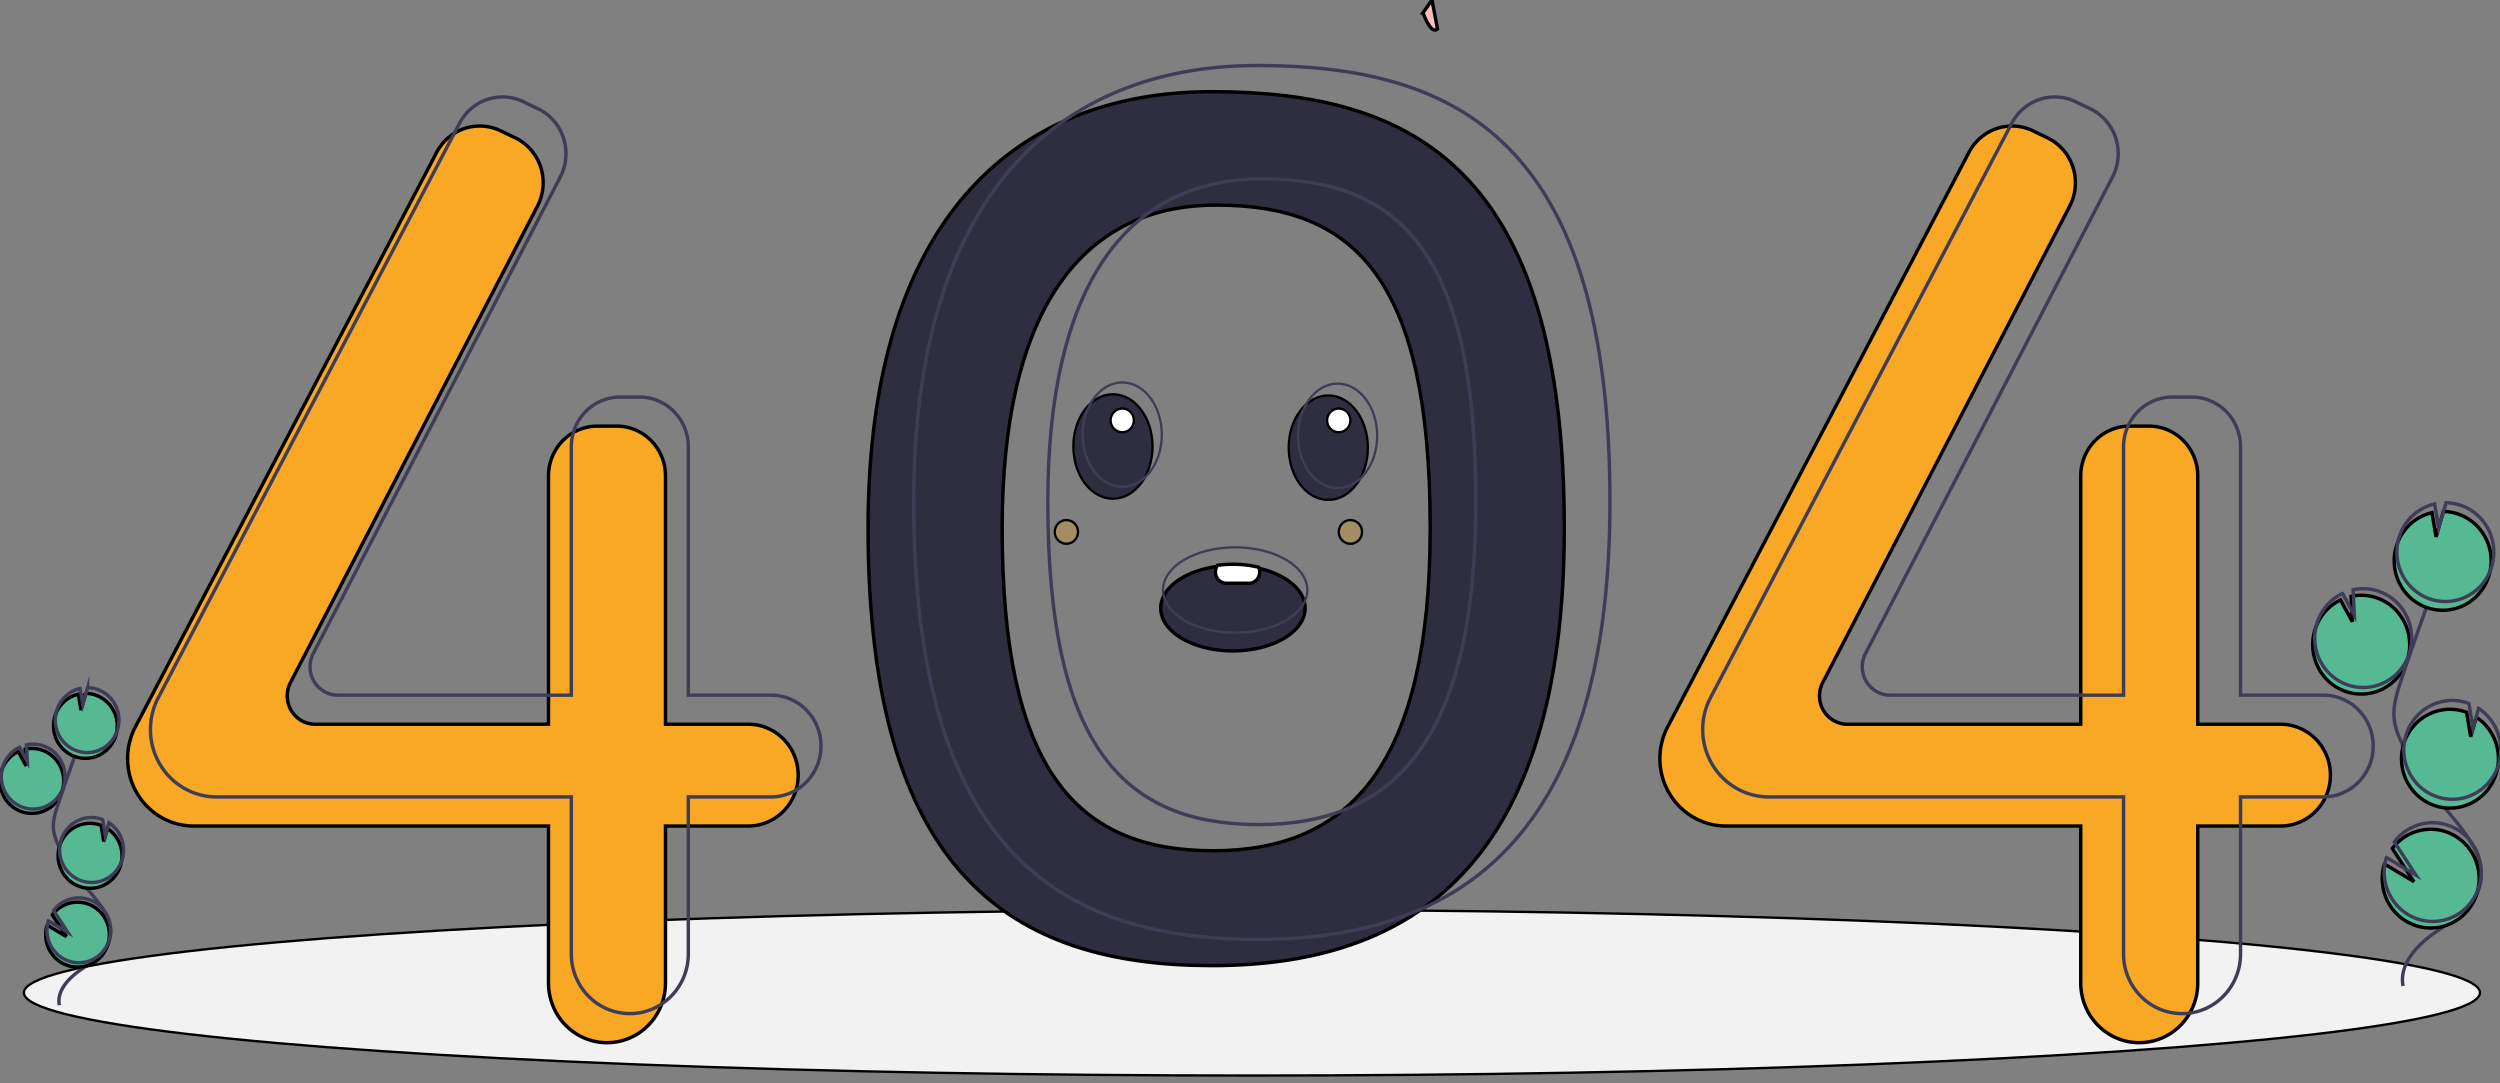 <svg width="727" height="315" xmlns="http://www.w3.org/2000/svg">
 <rect width="100%" height="100%" fill="#808080" stroke="none"/>
 <!-- Created with Method Draw - http://github.com/duopixel/Method-Draw/ -->

 <g>
  <title>Layer 1</title>
  <ellipse stroke="null" transform="matrix(0.677,0,0,0.69,-7420.795,-5683.952) " id="svg_65" fill="#f2f2f2" ry="34.922" rx="527.5" cy="8655.979" cx="11499.045"/>
  <path stroke="null" id="svg_66" fill="#2f2e41" d="m352.421,26.661c-58.199,0 -99.986,38.058 -99.986,126.86c0,100.642 41.787,127.283 99.986,127.283s102.475,-29.178 102.475,-127.283c-0,-104.871 -44.276,-126.86 -102.475,-126.86zm0.383,220.736c-40.31,0 -61.37,-24.104 -61.37,-93.811c0,-61.506 21.922,-93.941 62.232,-93.941s62.232,21.305 62.232,93.941c-0,67.95 -22.784,93.811 -63.094,93.811z"/>
  <path stroke="null" id="svg_67" fill="#f9a826" d="m217.585,210.608l-24.063,0l0,-72.224a14.191,14.464 0 0 0 -14.191,-14.464l-5.638,0a14.191,14.464 0 0 0 -14.191,14.464l0,72.224l-67.874,0a8.101,8.257 0 0 1 -7.163,-12.115l71.837,-138.581a14.191,14.464 0 0 0 -6.488,-19.836l-4.241,-2.041a14.191,14.464 0 0 0 -18.575,6.26l-87.614,167.054a19.243,19.613 0 0 0 -2.272,9.246l0,0a19.243,19.613 0 0 0 19.243,19.613l103.147,0l0,45.67a17.01,17.337 0 0 0 17.01,17.337l0,0a17.01,17.337 0 0 0 17.01,-17.337l0,-45.67l24.063,0a14.521,14.8 0 0 0 14.521,-14.8l0,0a14.521,14.8 0 0 0 -14.521,-14.8z"/>
  <path stroke="null" id="svg_68" fill="#f9a826" d="m663.166,210.608l-24.063,0l0,-72.224a14.191,14.464 0 0 0 -14.191,-14.464l-5.638,0a14.191,14.464 0 0 0 -14.191,14.464l0,72.224l-67.874,0a8.101,8.257 0 0 1 -7.163,-12.115l71.837,-138.581a14.191,14.464 0 0 0 -6.488,-19.836l-4.241,-2.041a14.191,14.464 0 0 0 -18.575,6.26l-87.614,167.054a19.243,19.613 0 0 0 -2.272,9.246l0,0a19.243,19.613 0 0 0 19.243,19.613l103.147,0l0,45.67a17.01,17.337 0 0 0 17.01,17.337l0,0a17.01,17.337 0 0 0 17.01,-17.337l0,-45.67l24.063,0a14.521,14.8 0 0 0 14.521,-14.8l0,0a14.521,14.8 0 0 0 -14.521,-14.8z"/>
  <path stroke="#3f3d56" id="svg_69" stroke-miterlimit="10" fill="none" d="m224.223,202.151l-24.063,0l0,-72.224a14.191,14.464 0 0 0 -14.191,-14.464l-5.638,0a14.191,14.464 0 0 0 -14.191,14.464l0,72.224l-67.874,0a8.101,8.257 0 0 1 -7.163,-12.115l71.837,-138.581a14.191,14.464 0 0 0 -6.488,-19.836l-4.241,-2.041a14.191,14.464 0 0 0 -18.575,6.26l-87.614,167.054a19.243,19.613 0 0 0 -2.272,9.246l0,0a19.243,19.613 0 0 0 19.243,19.613l103.147,0l0,45.67a17.01,17.337 0 0 0 17.01,17.337l0,0a17.01,17.337 0 0 0 17.01,-17.337l0,-45.67l24.063,0a14.521,14.8 0 0 0 14.521,-14.8l0,0a14.521,14.8 0 0 0 -14.521,-14.8z"/>
  <path stroke="#3f3d56" id="svg_70" stroke-miterlimit="10" fill="none" d="m675.612,202.151l-24.063,0l0,-72.224a14.191,14.464 0 0 0 -14.191,-14.464l-5.638,0a14.191,14.464 0 0 0 -14.191,14.464l0,72.224l-67.874,0a8.101,8.257 0 0 1 -7.163,-12.115l71.837,-138.581a14.191,14.464 0 0 0 -6.488,-19.836l-4.241,-2.041a14.191,14.464 0 0 0 -18.575,6.26l-87.614,167.054a19.243,19.613 0 0 0 -2.272,9.246l0,0a19.243,19.613 0 0 0 19.243,19.613l103.147,0l0,45.67a17.01,17.337 0 0 0 17.01,17.337l0,0a17.01,17.337 0 0 0 17.01,-17.337l0,-45.67l24.063,0a14.521,14.8 0 0 0 14.521,-14.8l0,0a14.521,14.8 0 0 0 -14.521,-14.8z"/>
  <path stroke="#3f3d56" id="svg_71" stroke-miterlimit="10" fill="none" d="m365.697,19.05c-58.199,0 -99.986,38.058 -99.986,126.86c0,100.642 41.787,127.283 99.986,127.283s102.475,-29.178 102.475,-127.283c-0,-104.871 -44.276,-126.86 -102.475,-126.86zm0.383,220.736c-40.31,0 -61.37,-24.104 -61.37,-93.811c0,-61.506 21.922,-93.941 62.232,-93.941s62.232,21.305 62.232,93.941c-0,67.95 -22.784,93.811 -63.094,93.811l0,0z"/>
  <path stroke="null" id="svg_90" fill="#fbbebe" d="m413.814,3.709s2.202,6.468 4.218,4.746l-1.607,-8.455l-2.611,3.709z"/>
  <path stroke="null" id="svg_91" fill="#57b894" d="m681.826,200.968a14.094,14.365 0 1 0 1.877,-27.55l0.353,7.394l-3.432,-6.336a14.041,14.311 0 0 0 -7.235,8.091a13.82,14.086 0 0 0 -0.811,3.886a14.091,14.362 0 0 0 9.248,14.516z"/>
  <path stroke="#3f3d56" id="svg_92" stroke-miterlimit="10" fill="none" d="m698.808,286.722c-1.212,-6.288 4.038,-11.863 9.224,-15.486s11.245,-7.184 13.014,-13.333c2.543,-8.837 -5.031,-16.931 -10.927,-23.91a84.851,86.484 0 0 1 -11.189,-16.95c-1.226,-2.438 -2.354,-4.987 -2.676,-7.707c-0.465,-3.917 0.77,-7.815 2.014,-11.552q6.216,-18.671 13.292,-37.03"/>
  <path stroke="#3f3d56" id="svg_93" stroke-miterlimit="10" fill="none" d="m682.407,199.064a14.094,14.365 0 1 0 1.877,-27.55l0.353,7.394l-3.432,-6.336a14.041,14.311 0 0 0 -7.235,8.091a13.82,14.086 0 0 0 -0.811,3.886a14.091,14.362 0 0 0 9.248,14.516z"/>
  <path stroke="null" id="svg_94" fill="#57b894" d="m697.085,158.201a14.077,14.348 0 0 1 10.144,-9.109l1.16,7.029l2.151,-7.382a14.092,14.363 0 1 1 -13.456,9.463l0,0z"/>
  <path stroke="#3f3d56" id="svg_95" stroke-miterlimit="10" fill="none" d="m697.859,155.663a14.077,14.348 0 0 1 10.144,-9.109l1.16,7.029l2.151,-7.382a14.092,14.363 0 1 1 -13.456,9.463l0,0z"/>
  <path stroke="null" id="svg_96" fill="#57b894" d="m707.645,234.136a14.092,14.363 0 0 0 12.473,-25.554l-1.653,5.673l-1.172,-7.112a0.245,0.25 0 0 0 -0.036,-0.014a14.093,14.364 0 1 0 -9.612,27.006l0,0z"/>
  <path stroke="#3f3d56" id="svg_97" stroke-miterlimit="10" fill="none" d="m708.315,231.565a14.092,14.363 0 0 0 12.473,-25.554l-1.653,5.673l-1.172,-7.112a0.245,0.25 0 0 0 -0.036,-0.014a14.093,14.364 0 1 0 -9.612,27.006l0,0z"/>
  <path stroke="null" id="svg_98" fill="#57b894" d="m692.972,257.991a14.086,14.357 0 1 0 2.716,-11.249l6.279,9.633l-8.58,-5.113a13.961,14.23 0 0 0 -0.415,6.729z"/>
  <path stroke="#3f3d56" id="svg_99" stroke-miterlimit="10" fill="none" d="m693.553,256.088a14.086,14.357 0 1 0 2.716,-11.249l6.279,9.633l-8.58,-5.113a13.961,14.23 0 0 0 -0.415,6.729z"/>
  <path stroke="null" id="svg_100" fill="#57b894" d="m6.099,235.961a9.26,9.438 0 1 0 1.233,-18.101l0.232,4.858l-2.255,-4.163a9.225,9.403 0 0 0 -4.753,5.316a9.08,9.255 0 0 0 -0.533,2.553a9.258,9.436 0 0 0 6.076,9.537z"/>
  <path stroke="#3f3d56" id="svg_101" stroke-miterlimit="10" fill="none" d="m17.257,292.303c-0.796,-4.131 2.653,-7.794 6.06,-10.175s7.388,-4.72 8.55,-8.76c1.671,-5.806 -3.306,-11.124 -7.179,-15.709a55.748,56.822 0 0 1 -7.352,-11.136a15.04,15.329 0 0 1 -1.758,-5.064c-0.305,-2.574 0.506,-5.135 1.323,-7.59q4.084,-12.268 8.733,-24.329"/>
  <path stroke="#3f3d56" id="svg_102" stroke-miterlimit="10" fill="none" d="m6.481,234.71a9.26,9.438 0 1 0 1.233,-18.101l0.232,4.858l-2.255,-4.163a9.225,9.403 0 0 0 -4.753,5.316a9.08,9.255 0 0 0 -0.533,2.553a9.258,9.436 0 0 0 6.076,9.537z"/>
  <path stroke="null" id="svg_103" fill="#57b894" d="m16.125,207.863a9.249,9.427 0 0 1 6.665,-5.985l0.762,4.618l1.414,-4.85a9.259,9.437 0 1 1 -8.841,6.217z"/>
  <path stroke="#3f3d56" id="svg_104" stroke-miterlimit="10" fill="none" d="m16.633,206.195a9.249,9.427 0 0 1 6.665,-5.985l0.762,4.618l1.414,-4.85a9.259,9.437 0 1 1 -8.841,6.217z"/>
  <path stroke="null" id="svg_105" fill="#57b894" d="m23.063,257.753a9.259,9.437 0 0 0 8.195,-16.789l-1.086,3.727l-0.77,-4.673a0.161,0.164 0 0 0 -0.024,-0.009a9.259,9.438 0 1 0 -6.315,17.744z"/>
  <path stroke="#3f3d56" id="svg_106" stroke-miterlimit="10" fill="none" d="m23.503,256.064a9.259,9.437 0 0 0 8.195,-16.789l-1.086,3.727l-0.77,-4.673a0.161,0.164 0 0 0 -0.024,-0.009a9.259,9.438 0 1 0 -6.315,17.744z"/>
  <path stroke="null" id="svg_107" fill="#57b894" d="m13.423,273.427a9.255,9.433 0 1 0 1.784,-7.391l4.126,6.329l-5.637,-3.359a9.173,9.349 0 0 0 -0.273,4.421z"/>
  <path stroke="#3f3d56" id="svg_108" stroke-miterlimit="10" fill="none" d="m13.804,272.176a9.255,9.433 0 1 0 1.784,-7.391l4.126,6.329l-5.637,-3.359a9.173,9.349 0 0 0 -0.273,4.421z"/>
  <ellipse stroke="null" transform="matrix(0.677,0,0,0.69,-7420.795,-5683.952) " id="svg_109" fill="#2f2e41" ry="22" rx="17" cy="8425.786" cx="11439.347"/>
  <ellipse stroke="null" transform="matrix(0.677,0,0,0.69,-7420.795,-5683.952) " id="svg_110" fill="#2f2e41" ry="22" rx="17" cy="8426.286" cx="11531.847"/>
  <path stroke="null" id="svg_111" fill="#2f2e41" d="m379.522,176.856c0,6.861 -9.399,12.424 -20.993,12.424s-20.993,-5.563 -20.993,-12.424c0,-5.943 7.049,-10.912 16.469,-12.127a33.929,34.582 0 0 1 4.524,-0.297a34.332,34.993 0 0 1 7.537,0.828c7.869,1.788 13.456,6.309 13.456,11.596z"/>
  <ellipse stroke="#3f3d56" transform="matrix(0.677,0,0,0.69,-7420.795,-5683.952) " id="svg_112" stroke-miterlimit="10" fill="none" ry="22" rx="17" cy="8420.786" cx="11443.347"/>
  <ellipse stroke="#3f3d56" transform="matrix(0.677,0,0,0.69,-7420.795,-5683.952) " id="svg_113" stroke-miterlimit="10" fill="none" ry="22" rx="17" cy="8421.286" cx="11535.847"/>
  <ellipse stroke="#3f3d56" transform="matrix(0.677,0,0,0.69,-7420.795,-5683.952) " id="svg_114" stroke-miterlimit="10" fill="none" ry="18" rx="31" cy="8486.286" cx="11491.847"/>
  <path stroke="null" id="svg_115" fill="#fff" d="m366.317,166.295a3.343,3.407 0 0 1 -0.894,2.341a2.938,2.995 0 0 1 -2.153,0.972l-6.772,0a3.159,3.219 0 0 1 -3.047,-3.313a3.321,3.385 0 0 1 0.555,-1.892a31.841,32.454 0 0 1 4.524,-0.317a32.277,32.899 0 0 1 7.537,0.883a3.431,3.497 0 0 1 0.251,1.325z"/>
  <circle stroke="null" transform="matrix(0.677,0,0,0.69,-7420.795,-5683.952) " id="svg_116" fill="#fff" r="5" cy="8414.786" cx="11443.347"/>
  <circle stroke="null" transform="matrix(0.677,0,0,0.69,-7420.795,-5683.952) " id="svg_117" fill="#fff" r="5" cy="8414.786" cx="11536.347"/>
  <circle stroke="null" transform="matrix(0.677,0,0,0.69,-7420.795,-5683.952) " id="svg_118" opacity="0.3" fill="#f9a826" r="5" cy="8461.786" cx="11541.347"/>
  <circle stroke="null" transform="matrix(0.677,0,0,0.69,-7420.795,-5683.952) " id="svg_119" opacity="0.3" fill="#f9a826" r="5" cy="8461.786" cx="11419.347"/>
 </g>
</svg>